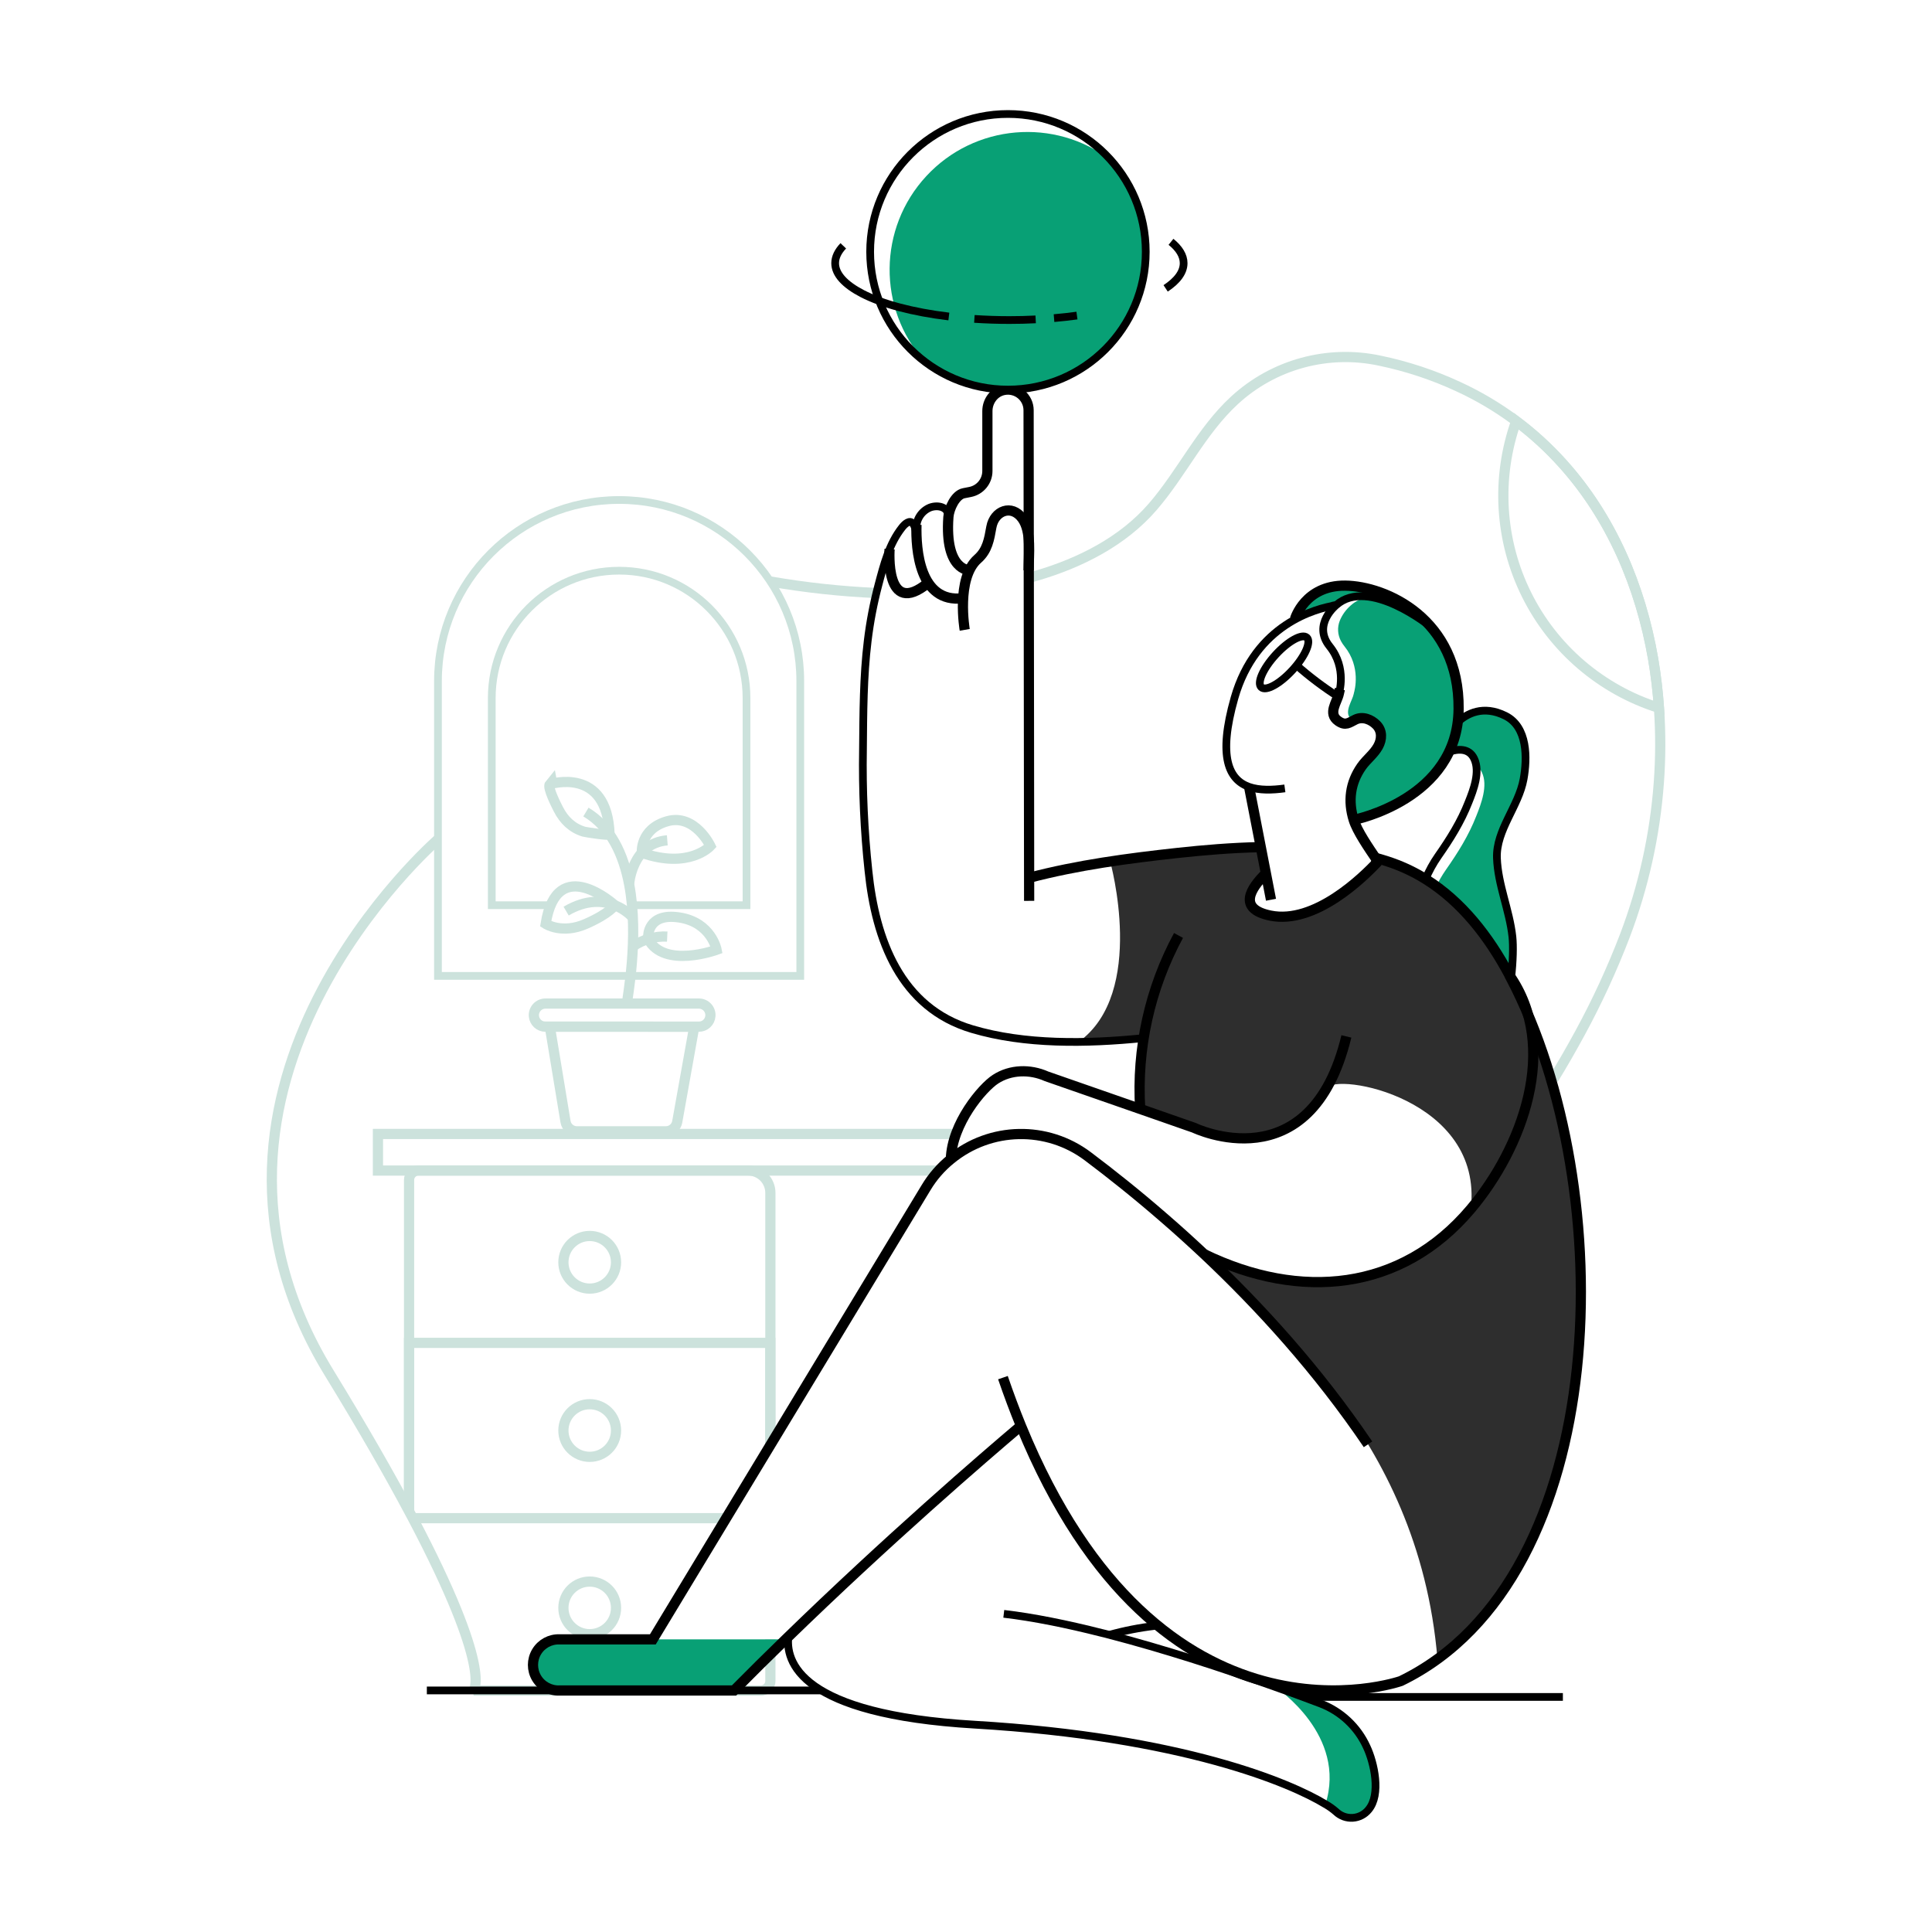 <svg width="264" height="264" viewBox="0 0 264 264" fill="none" xmlns="http://www.w3.org/2000/svg">
<path d="M140.587 78.962C140.934 78.872 141.288 78.771 141.622 78.67C147.572 76.931 153.432 73.987 157.523 69.24C161.523 64.611 164.146 58.891 168.684 54.707C174.04 49.77 181.465 47.75 188.585 49.292C192.269 50.059 195.854 51.246 199.267 52.832C204.706 55.332 209.572 58.924 213.564 63.385C220.143 70.701 224.172 80.052 225.902 90.074C226.275 92.27 226.539 94.493 226.694 96.744C226.931 100.161 226.923 103.59 226.668 107.005C226.138 114.144 224.578 121.169 222.035 127.86C220.288 132.416 218.243 136.851 215.913 141.138C214.754 143.27 213.543 145.384 212.276 147.453" stroke="#CCE2DC" stroke-width="1.394"/>
<path fill-rule="evenodd" clip-rule="evenodd" d="M226.692 96.734C218.816 94.25 212.289 88.671 208.61 81.277C204.931 73.884 204.416 65.313 207.184 57.532C209.495 59.268 211.631 61.224 213.562 63.374C220.141 70.691 224.169 80.041 225.9 90.064C226.269 92.261 226.533 94.485 226.692 96.734V96.734Z" stroke="#CCE2DC" stroke-width="1.394"/>
<path d="M59.846 114.702C59.846 114.702 20.965 148.398 44.967 187.581C49.577 195.107 53.147 201.35 55.9 206.517C56.073 206.835 56.236 207.145 56.402 207.453C67.4 228.311 64.702 230.997 64.702 230.997" stroke="#CCE2DC" stroke-width="1.394"/>
<path d="M119.765 81.032C114.907 80.816 110.068 80.292 105.277 79.464" stroke="#CCE2DC" stroke-width="1.394"/>
<path d="M105.269 224.011V229.703C105.267 230.323 104.829 230.856 104.221 230.979C104.136 230.999 104.049 231.008 103.962 231.007H64.702" stroke="#CCE2DC" stroke-width="1.394"/>
<path d="M105.269 197.441V163.015C105.273 162.201 104.952 161.419 104.378 160.842C103.803 160.265 103.023 159.941 102.208 159.942H57.191C56.845 159.942 56.513 160.08 56.27 160.327C56.027 160.574 55.893 160.907 55.898 161.253V206.511" stroke="#CCE2DC" stroke-width="1.394"/>
<path d="M105.259 197.459V183.498H55.9V206.514" stroke="#CCE2DC" stroke-width="1.394"/>
<path d="M99.218 207.453H56.402" stroke="#CCE2DC" stroke-width="1.394"/>
<circle cx="80.582" cy="195.474" r="3.596" stroke="#CCE2DC" stroke-width="1.394"/>
<circle cx="80.582" cy="172.487" r="3.596" stroke="#CCE2DC" stroke-width="1.394"/>
<circle cx="80.582" cy="219.711" r="3.596" stroke="#CCE2DC" stroke-width="1.394"/>
<path d="M128.267 159.952H102.208H57.204H51.644V154.951H130.647" stroke="#CCE2DC" stroke-width="1.394"/>
<path fill-rule="evenodd" clip-rule="evenodd" d="M94.868 140.292L92.54 153.298C92.403 154.047 91.749 154.591 90.988 154.591H78.828C78.056 154.59 77.4 154.031 77.275 153.269L75.131 140.284L94.868 140.292Z" stroke="#CCE2DC" stroke-width="1.394"/>
<path fill-rule="evenodd" clip-rule="evenodd" d="M97.073 138.84C97.008 139.661 96.323 140.293 95.5 140.292H74.531C73.716 140.293 73.035 139.674 72.957 138.864C72.915 138.421 73.062 137.98 73.361 137.651C73.661 137.321 74.085 137.133 74.531 137.133H95.505C95.945 137.134 96.365 137.32 96.662 137.644C96.96 137.968 97.109 138.402 97.073 138.84V138.84Z" stroke="#CCE2DC" stroke-width="1.394"/>
<path d="M85.674 137.133C85.674 136.468 87.368 128.166 85.963 120.805C85.187 116.769 83.49 113.015 80.064 110.961" stroke="#CCE2DC" stroke-width="1.394"/>
<path d="M85.963 120.805C85.963 120.805 86.352 115.214 91.184 114.829" stroke="#CCE2DC" stroke-width="1.394"/>
<path d="M86.465 129.338C87.841 128.376 89.497 127.898 91.174 127.979" stroke="#CCE2DC" stroke-width="1.394"/>
<path d="M86.465 125.369C86.465 125.369 82.965 121.211 77.359 124.497" stroke="#CCE2DC" stroke-width="1.394"/>
<path fill-rule="evenodd" clip-rule="evenodd" d="M84.005 123.695C84.005 123.695 76.101 116.477 74.564 126.238C74.564 126.238 76.787 127.69 80.075 126.238C83.363 124.787 84.005 123.695 84.005 123.695Z" stroke="#CCE2DC" stroke-width="1.394"/>
<path fill-rule="evenodd" clip-rule="evenodd" d="M87.702 116.531C87.702 116.531 87.415 113.282 91.184 112.218C94.954 111.155 97.073 115.602 97.073 115.602C97.073 115.602 94.178 118.805 87.702 116.531V116.531Z" stroke="#CCE2DC" stroke-width="1.394"/>
<path d="M88.574 127.974C88.574 127.974 88.445 124.691 92.83 125.369C97.215 126.047 97.921 129.785 97.921 129.785C97.921 129.785 90.742 132.419 88.574 128.321" stroke="#CCE2DC" stroke-width="1.394"/>
<path fill-rule="evenodd" clip-rule="evenodd" d="M83.293 114.001C83.293 114.234 79.995 113.706 79.788 113.644C78.189 113.168 77.055 112.06 76.31 110.599C76.08 110.146 74.758 107.6 75.128 107.158C75.128 107.163 82.97 104.635 83.293 114.001Z" stroke="#CCE2DC" stroke-width="1.394"/>
<path d="M151.701 117.721C151.701 117.721 156.723 135.671 147.383 142.38C147.497 142.934 156.294 141.862 156.294 141.862L155.802 151.539C155.802 151.539 165.954 155.487 170.673 155.531C175.392 155.575 180.086 151.05 181.24 148.744C182.393 146.439 202.752 150.092 200.975 165.194C200.975 165.194 187.997 178.787 173.667 174.528C173.667 174.528 163.89 170.668 167.763 175.196C171.636 179.723 193.855 195.451 196.421 226.712C196.421 226.712 214.984 215.497 215.926 180.981C216.868 146.465 206.925 132.29 196.747 121.496C196.747 121.496 189.04 116.084 187.847 117.721C186.655 119.359 178.849 125.713 176.259 125.273C173.669 124.833 169.791 125.015 171.005 121.972C172.218 118.929 173.167 120.324 172.728 118.042C172.288 115.76 172.187 115.499 169.481 115.76C166.774 116.021 151.701 117.721 151.701 117.721V117.721Z" fill="#2E2E2E"/>
<path d="M107.352 224.014C105.023 226.283 102.648 228.624 100.299 230.999H76.46C75.181 231.049 73.976 230.394 73.322 229.293C72.667 228.192 72.667 226.821 73.322 225.72C73.976 224.619 75.181 223.965 76.46 224.014H107.352Z" fill="#08A075"/>
<path d="M199.308 96.881C199.303 97.482 199.265 98.081 199.192 98.677V98.695L198.043 102.641V102.669C195.521 108.071 189.842 110.55 186.872 111.517C186.252 111.722 185.623 111.894 184.986 112.035C184.194 109.484 184.494 106.987 186.052 104.754C186.735 103.781 187.738 103.06 188.313 102.022C188.859 101.047 188.913 99.88 188.093 99.052C187.822 98.777 187.504 98.552 187.154 98.387C186.549 98.071 185.832 98.054 185.213 98.341C185.097 98.405 184.986 98.46 184.877 98.514C183.583 97.611 184.476 96.299 184.877 95.179C184.926 95.045 184.966 94.907 184.996 94.768C184.995 94.756 184.995 94.743 184.996 94.731C185.115 94.349 185.99 91.143 183.721 88.326C183.536 88.1 183.374 87.856 183.237 87.599C182.774 86.734 182.717 85.709 183.082 84.799C183.419 83.987 183.944 83.267 184.613 82.696V82.696C185.296 82.094 186.137 81.701 187.037 81.565C191.009 82.103 195.21 85.428 195.485 85.656C195.49 85.658 195.497 85.658 195.503 85.656C197.779 88.276 199.355 91.953 199.308 96.881V96.881Z" fill="#08A075"/>
<path d="M195.495 85.637C195.102 85.319 186.939 78.849 182.601 82.678C180.686 83.002 178.837 83.636 177.126 84.553H176.979C176.979 84.553 178.319 79.961 183.832 80.015C187.12 80.062 192.088 81.674 195.495 85.637Z" fill="#08A075"/>
<path d="M208.348 106.459C207.673 110.187 204.566 113.429 204.703 117.248C204.832 120.87 206.426 124.383 206.817 128C206.954 129.276 206.91 131.364 206.646 133.633V133.731C204.385 129.54 198.664 123.744 196.157 121.312C196.56 120.458 197.032 119.638 197.57 118.862C199.203 116.534 200.695 114.161 201.725 111.509C202.4 109.823 203.347 107.344 202.501 105.559C202.362 105.248 202.153 104.974 201.891 104.757C201.852 104.391 201.753 104.035 201.598 103.701C201.306 102.992 200.624 102.521 199.857 102.498C199.288 102.464 198.718 102.544 198.181 102.734V102.69V102.661C198.77 101.415 199.157 100.083 199.329 98.716V98.698C200.558 97.549 202.783 96.291 205.854 97.834C207.148 98.48 207.885 99.619 208.258 100.938C208.786 102.705 208.648 104.809 208.348 106.459Z" fill="#08A075"/>
<path d="M186.934 197.361C180.083 187.237 172.146 178.526 164.557 171.382C162.689 169.634 160.847 167.962 159.044 166.41C155.336 163.184 151.8 160.377 148.649 158.007C143.067 153.804 135.336 153.963 129.93 158.39C128.571 159.487 127.418 160.817 126.523 162.317L89.208 224.014H76.46C75.181 223.965 73.976 224.619 73.322 225.72C72.667 226.821 72.667 228.192 73.322 229.293C73.976 230.394 75.181 231.049 76.46 230.999H100.299C102.648 228.622 105.018 226.28 107.352 224.014C121.323 210.418 134.44 199.12 139.508 194.828" stroke="black" stroke-width="1.394"/>
<path d="M155.802 151.539C155.294 143.3 157.108 135.085 161.039 127.827" stroke="black" stroke-width="1.394"/>
<path d="M183.977 141.622C179.118 161.825 163.163 154.105 163.163 154.105L156.987 151.947L142.998 147.073C140.747 146.069 138.083 146.134 136.028 147.471C134.217 148.638 130.078 153.533 129.933 158.379" stroke="black" stroke-width="1.394"/>
<path d="M137.047 188.248C137.843 190.565 138.663 192.758 139.508 194.828C158.508 241.291 191.42 229.708 191.42 229.708C220.505 215.595 221.432 162.317 206.491 133.723C206.41 133.55 206.317 133.387 206.232 133.206C203.445 127.995 199.764 123.219 194.796 120.122C193.383 119.243 191.88 118.515 190.313 117.952C189.412 117.632 188.48 117.35 187.516 117.106" stroke="black" stroke-width="1.394"/>
<path d="M140.631 119.946C147.272 118.205 154.084 117.294 160.94 116.547C164.384 116.174 168.293 115.835 172.285 115.755" stroke="black" stroke-width="1.394"/>
<path d="M131.826 86.067C131.826 86.067 130.608 78.999 133.601 76.368C134.934 75.198 135.169 73.674 135.464 72.029C135.865 69.796 138.23 68.852 139.684 70.836C140.996 72.626 140.556 75.873 140.556 77.93" stroke="black" stroke-width="1.394"/>
<path d="M132.473 77.912C132.473 77.912 129.076 78.021 129.594 70.668V70.65C129.682 69.488 130.546 67.623 131.687 67.398L132.572 67.224C133.937 66.953 134.922 65.755 134.923 64.363V56.174C134.923 54.811 135.837 53.556 137.172 53.292C138.001 53.125 138.861 53.338 139.516 53.873C140.171 54.407 140.551 55.207 140.553 56.053L140.628 123.098" stroke="black" stroke-width="1.394"/>
<path d="M131.581 81.749C125.604 82.458 125.149 75.022 125.229 71.76C125.229 71.742 125.229 71.734 125.229 71.723" stroke="black" stroke-width="1.394"/>
<path d="M121.558 75.032C121.558 75.032 120.841 84.579 126.838 79.635" stroke="black" stroke-width="1.394"/>
<path d="M187.009 247.296C186.479 247.954 185.697 248.359 184.854 248.414C184.011 248.469 183.184 248.169 182.572 247.586C182.122 247.192 181.633 246.846 181.113 246.551C184.093 237.146 174.526 230.697 174.27 230.531C175.581 230.997 176.831 231.442 177.995 231.879C178.858 232.2 179.678 232.507 180.456 232.8C183.253 233.866 185.518 235.99 186.761 238.714C187.775 240.921 188.74 245.237 187.009 247.296V247.296Z" fill="#08A075"/>
<path d="M206.227 133.221C213.186 143.099 207.996 156.876 200.985 165.194C191.441 176.518 177.62 177.703 164.557 171.382" stroke="black" stroke-width="1.394"/>
<path d="M188.287 117.721C186.973 115.783 185.454 113.582 184.973 112.029C184.181 109.481 184.481 106.984 186.044 104.749C186.724 103.776 187.723 103.054 188.305 102.012C188.851 101.036 188.903 99.872 188.083 99.042C187.371 98.32 186.217 97.833 185.203 98.333C184.339 98.757 183.876 99.225 182.875 98.532C181.384 97.497 182.717 95.945 182.957 94.752C182.999 94.555 183.04 94.359 183.092 94.154" stroke="black" stroke-width="1.394"/>
<path d="M170.684 107.525L173.167 120.311L173.677 122.947" stroke="black" stroke-width="1.394"/>
<path d="M172.984 119.338C170.914 121.351 169.046 124.187 173.597 125.113C179.672 126.35 186.256 119.905 188.287 117.721" stroke="black" stroke-width="1.394"/>
<path d="M176.96 84.558C176.96 84.558 178.301 79.974 183.809 80.026C189.317 80.077 199.428 84.514 199.314 96.884C199.2 109.253 184.968 112.035 184.968 112.035" stroke="black" stroke-width="1.394"/>
<path d="M156.578 34.411C156.576 41.568 152.516 48.106 146.101 51.281C139.687 54.456 132.026 53.719 126.334 49.38C119.88 42.14 119.985 31.18 126.577 24.065C133.169 16.95 144.088 16.009 151.8 21.891C154.883 25.332 156.586 29.791 156.578 34.411V34.411Z" fill="#08A075"/>
<path d="M195.513 85.65C195.513 85.65 187.04 78.755 182.598 82.675C182.598 82.675 179.276 85.327 181.69 88.323C184.104 91.319 182.952 94.77 182.952 94.77" stroke="black" stroke-width="1.056"/>
<path d="M198.026 102.716C199.138 102.351 200.732 102.149 201.443 103.681C202.292 105.476 201.342 107.955 200.667 109.631C199.632 112.283 198.142 114.661 196.512 116.987C195.83 117.972 195.252 119.025 194.789 120.13" stroke="black" stroke-width="1.056"/>
<path d="M206.491 133.731C206.491 133.695 206.491 133.669 206.491 133.633C206.749 131.364 206.801 129.276 206.664 128C206.271 124.378 204.677 120.875 204.55 117.248C204.413 113.429 207.52 110.187 208.193 106.459C208.71 103.598 208.76 99.334 205.707 97.813C202.654 96.291 200.413 97.531 199.182 98.677" stroke="black" stroke-width="1.056"/>
<path d="M175.571 107.73C173.843 107.968 172.099 108.019 170.684 107.525C167.916 106.545 166.392 103.448 168.687 95.381C171.553 85.304 179.791 83.138 182.577 82.704C182.366 82.695 182.156 82.733 181.962 82.817" stroke="black" stroke-width="1.056"/>
<ellipse cx="175.463" cy="90.516" rx="4.603" ry="1.557" transform="rotate(-47.48 175.463 90.516)" stroke="black" stroke-width="1.056"/>
<path d="M182.833 95.179C180.843 93.901 178.951 92.475 177.175 90.913" stroke="black" stroke-width="1.056"/>
<path d="M107.761 223.375C107.197 227.147 109.393 234.264 133.193 235.669C161.631 237.346 176.399 243.658 181.113 246.535C181.633 246.829 182.121 247.176 182.57 247.57C183.182 248.153 184.01 248.454 184.853 248.399C185.696 248.344 186.478 247.938 187.009 247.281C188.74 245.211 187.785 240.893 186.751 238.696C185.508 235.972 183.242 233.847 180.443 232.782C179.669 232.489 178.848 232.182 177.983 231.861C176.818 231.424 175.569 230.979 174.257 230.513C170.788 229.274 166.868 227.926 162.767 226.632C159.104 225.483 155.306 224.363 151.559 223.388C151.205 223.297 150.869 223.204 150.525 223.129C145.813 221.934 141.211 220.997 137.164 220.524" stroke="black" stroke-width="1.056"/>
<path d="M151.557 223.403C153.626 222.825 155.738 222.41 157.872 222.164" stroke="black" stroke-width="1.056"/>
<path d="M125.235 73.294C125.18 72.74 125.103 72.044 124.774 71.579C124.319 70.929 123.605 71.646 123.279 72.057C121.488 74.311 120.756 77.203 120.032 79.933C119.369 82.438 118.88 84.987 118.57 87.56C117.967 92.475 117.967 97.458 117.923 102.413C117.831 107.951 118.08 113.489 118.671 118.997C119.625 128.347 123.025 137.723 132.856 140.628C140.002 142.752 148.38 142.652 156.294 141.85" stroke="black" stroke-width="1.056"/>
<path d="M125.211 72.272C125.158 71.001 125.907 69.833 127.084 69.351C128.143 68.955 129.617 69.245 129.586 70.619C129.588 70.635 129.588 70.651 129.586 70.668" stroke="black" stroke-width="1.056"/>
<circle cx="137.733" cy="34.406" r="18.83" stroke="black" stroke-width="1.056"/>
<path d="M58.327 230.991H112.265" stroke="black" stroke-width="1.056"/>
<path d="M177.995 231.879H213.562" stroke="black" stroke-width="1.056"/>
<path d="M160.009 33.045C161.122 33.937 161.74 34.931 161.74 35.961C161.74 37.2 160.858 38.364 159.28 39.404" stroke="black" stroke-width="1.056"/>
<path d="M147.161 43.122C146.149 43.259 145.091 43.381 144.028 43.469" stroke="black" stroke-width="1.056"/>
<path d="M133.146 43.577C134.699 43.678 136.29 43.733 137.922 43.733C139.143 43.733 140.346 43.704 141.521 43.642" stroke="black" stroke-width="1.056"/>
<path d="M115.232 33.591C114.513 34.346 114.12 35.143 114.12 35.961C114.12 37.49 115.478 38.902 117.812 40.116C120.572 41.546 124.727 42.656 129.656 43.249" stroke="black" stroke-width="1.056"/>
<path fill-rule="evenodd" clip-rule="evenodd" d="M84.6 68.321C98.272 68.321 109.354 79.404 109.354 93.076V133.35H59.846V93.076C59.846 79.404 70.929 68.321 84.6 68.321V68.321Z" stroke="#CCE2DC" stroke-width="1.056"/>
<path d="M84.021 123.695H84.002" stroke="#CCE2DC" stroke-width="1.056"/>
<path d="M75.237 123.695H67.198V95.386C67.198 85.774 74.991 77.982 84.603 77.982C94.215 77.982 102.007 85.774 102.007 95.386V123.695H86.352" stroke="#CCE2DC" stroke-width="1.056"/>
</svg>
